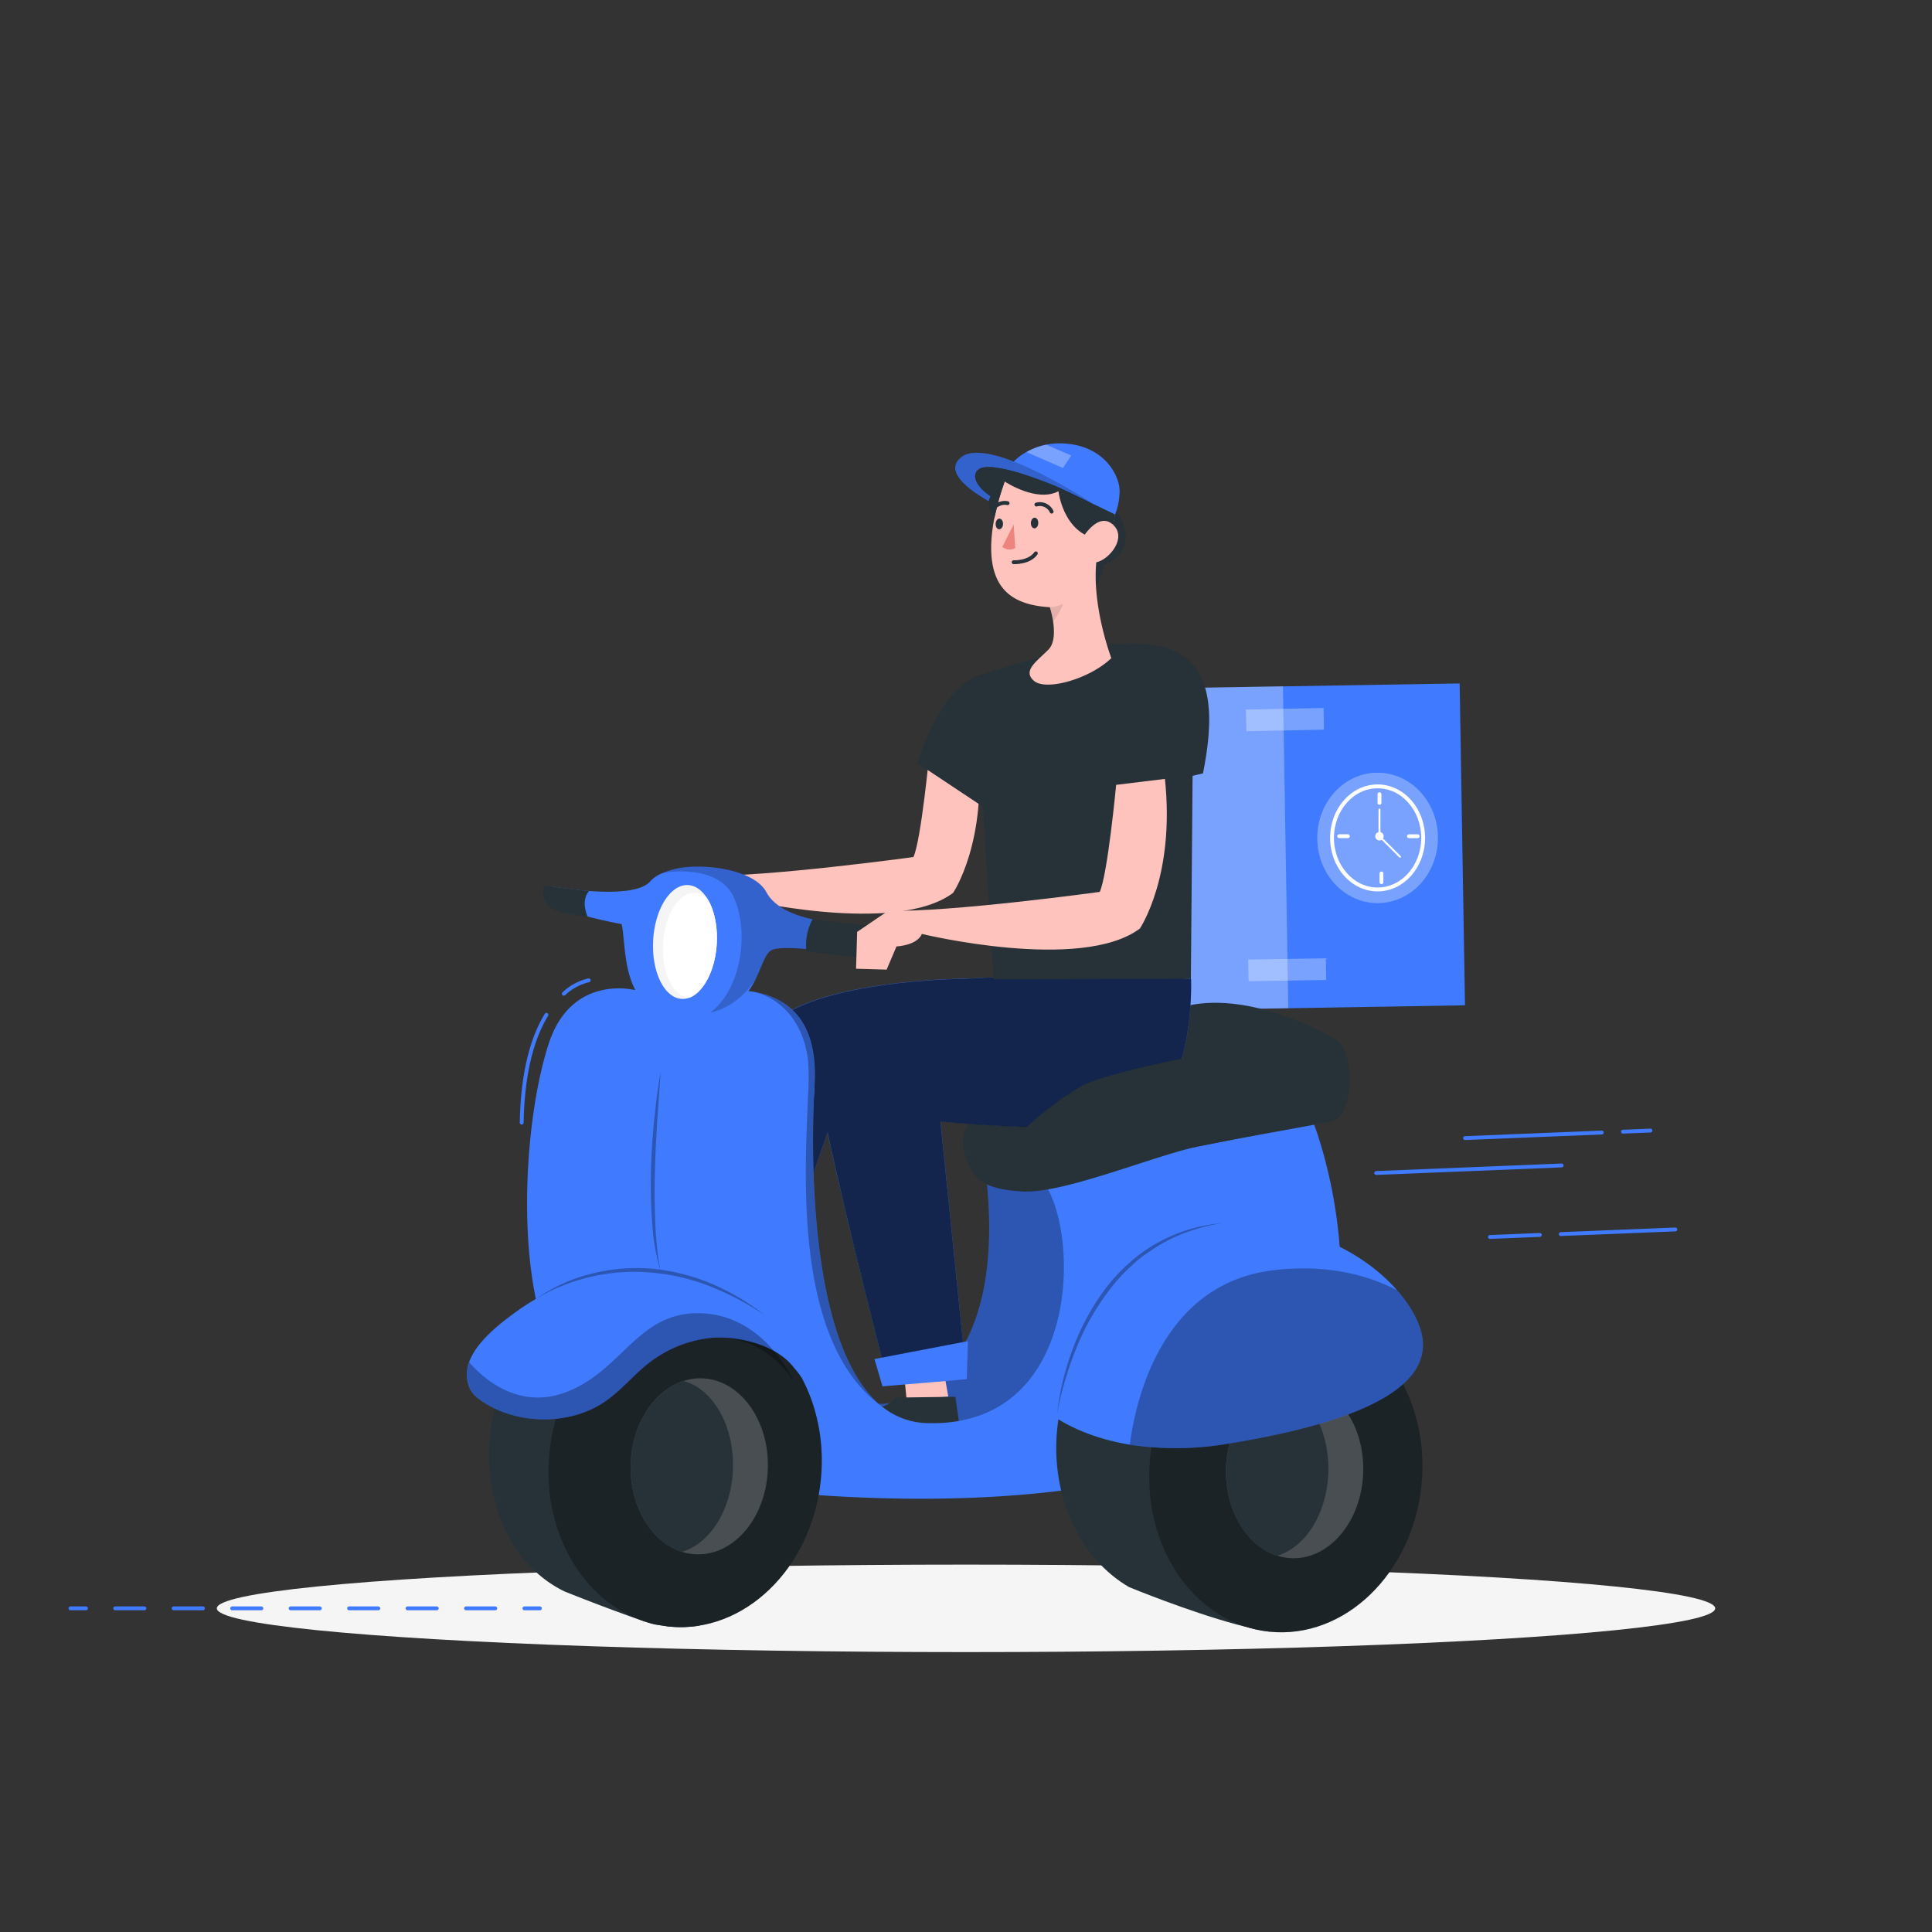 <svg xmlns="http://www.w3.org/2000/svg" viewBox="0 0 500 500"><rect x="0" y="0" width="500" height="500" fill="#333333" stroke="none"/><g id="freepik--Shape--inject-2"><ellipse id="freepik--shape--inject-2" cx="250" cy="416.24" rx="193.89" ry="11.32" style="fill:#f5f5f5"></ellipse></g><g id="freepik--Route--inject-2"><line x1="139.73" y1="416.24" x2="135.73" y2="416.24" style="fill:none;stroke:#407BFF;stroke-linecap:round;stroke-linejoin:round"></line><line x1="128.17" y1="416.24" x2="26.02" y2="416.24" style="fill:none;stroke:#407BFF;stroke-linecap:round;stroke-linejoin:round;stroke-dasharray:7.566,7.566"></line><line x1="22.24" y1="416.24" x2="18.24" y2="416.24" style="fill:none;stroke:#407BFF;stroke-linecap:round;stroke-linejoin:round"></line></g><g id="freepik--Character--inject-2"><rect x="263.05" y="177.83" width="115.4" height="83.31" transform="translate(-3.59 5.34) rotate(-0.95)" style="fill:#407BFF"></rect><rect x="262.94" y="178.2" width="69.77" height="83.31" transform="translate(-3.6 4.96) rotate(-0.95)" style="fill:#fff;opacity:0.3"></rect><rect x="321.81" y="184.55" width="20.09" height="5.6" transform="matrix(1, -0.02, 0.02, 1, -3.06, 5.52)" style="fill:#fff;opacity:0.3"></rect><rect x="323.08" y="248.18" width="20.09" height="5.6" transform="translate(-4.11 5.55) rotate(-0.95)" style="fill:#fff;opacity:0.3"></rect><ellipse cx="356.52" cy="216.85" rx="11.79" ry="13.34" style="fill:none;stroke:#fff;stroke-miterlimit:10"></ellipse><line x1="357.01" y1="205.54" x2="357.01" y2="207.78" style="fill:none;stroke:#fff;stroke-linecap:round;stroke-linejoin:round"></line><line x1="357.52" y1="226.06" x2="357.52" y2="228.3" style="fill:none;stroke:#fff;stroke-linecap:round;stroke-linejoin:round"></line><line x1="346.58" y1="216.41" x2="348.83" y2="216.41" style="fill:none;stroke:#fff;stroke-linecap:round;stroke-linejoin:round"></line><line x1="364.64" y1="216.42" x2="366.89" y2="216.42" style="fill:none;stroke:#fff;stroke-linecap:round;stroke-linejoin:round"></line><line x1="357" y1="216.41" x2="357.01" y2="209.51" style="fill:none;stroke:#fff;stroke-linecap:round;stroke-linejoin:round;stroke-width:0.5px"></line><line x1="357.44" y1="216.86" x2="362.32" y2="221.74" style="fill:none;stroke:#fff;stroke-linecap:round;stroke-linejoin:round;stroke-width:0.5px"></line><path d="M358.09,216.42a1.09,1.09,0,1,1-1.09-1.09A1.08,1.08,0,0,1,358.09,216.42Z" style="fill:#fff"></path><ellipse cx="356.52" cy="216.85" rx="15.61" ry="16.87" style="fill:#fff;opacity:0.3"></ellipse><path d="M226.88,363.15c1.74,1.33,36.67-2.43,27.64-64.4,0,0,16.57,4.21,18.35,3.93,0,0,24.31,37.27,6.61,55.73S235.4,378,235.4,378Z" style="fill:#407BFF"></path><path d="M226.88,363.15c1.74,1.33,36.67-2.43,27.64-64.4,0,0,16.57,4.21,18.35,3.93,0,0,24.31,37.27,6.61,55.73S235.4,378,235.4,378Z" style="opacity:0.3"></path><path d="M265.59,308.34c.09,0-9.76.19-13.06-3.91S247,293,253,288s41.23-26.6,57.82-28.3,34.35,9,34.35,9l-21.72,16.06-46.77,11.32Z" style="fill:#263238"></path><polygon points="233.74 353.39 234.65 362.35 245.41 361.44 243.79 352.23 233.74 353.39" style="fill:#ffc3bd"></polygon><path d="M231.65,361.7l15.61-.22,1.11,7.88s-14.62.2-20.63-.6-5.07-3.93-5.07-3.93S229.71,365,231.65,361.7Z" style="fill:#263238"></path><ellipse cx="332.76" cy="380.8" rx="41.69" ry="35.29" transform="translate(-79.76 673.31) rotate(-84.19)" style="fill:#263238"></ellipse><path d="M308.24,253.29s1.62,37.17-20,38.23-44.85-1.31-44.85-1.31L250.2,357l-20.27,1.25s-14.55-56.66-16.84-70.9-.3-24.31,14.73-30.63S308.24,253.29,308.24,253.29Z" style="fill:#407BFF"></path><path d="M187.25,371.22,214.18,293l36-39.74s-31.42.12-46.52,8.8S188,281.17,185.23,293.58s-13.88,71.15-13.88,71.15Z" style="fill:#407BFF"></path><path d="M308.24,253.29s-33.46-1.49-58,0h0s-31.42.12-46.52,8.8S188,281.17,185.23,293.58s-13.88,71.15-13.88,71.15l15.9,6.49L214.18,293h0c4.53,21.68,15.75,65.21,15.75,65.21L250.2,357l-6.82-66.75s23.22,2.37,44.85,1.31S308.24,253.29,308.24,253.29Z" style="opacity:0.7"></path><path d="M253,193l-12.43,1.51s-2.16,22.85-4.17,27.29c0,0-38.23,5.25-53.89,4.8l-7.95,5.4-.28,9.39,7.79.23,2.51-5.95s5.26-.23,6.48-3.19c0,0,40.62,9.81,55.58-1.39C246.66,231.1,255.68,217.85,253,193Z" style="fill:#ffc3bd"></path><path d="M288.62,131.81s3.89,5,2.41,9.33a7.57,7.57,0,0,1-5.49,5s-.73,6.93-4.82,7.13S278,138,278,138Z" style="fill:#263238"></path><path d="M257.13,253.46l-2.73-44.67-16.94-11.26S243,178,253.6,174.69s33.72-10.9,47.74-7.13,12.41,20.31,10,32.58l-2.7.64s-.42,48.35-.44,52.51Z" style="fill:#263238"></path><path d="M287.61,170.32c-5.55,5.37-16.87,8.57-20,5.9s.82-5.12,3.76-8.14c1.59-1.66,1.54-4.77,1.17-7.25a25.53,25.53,0,0,0-.86-3.69c-10.39-.57-14.7-5.43-15.13-14S260,124.62,260,124.62l7.34-6.26s10,1.5,18,7c4.76,3.24,3.35,9.62,1.38,14.33a38.31,38.31,0,0,1-3,5.77C282.6,157.19,287.61,170.32,287.61,170.32Z" style="fill:#ffc3bd"></path><path d="M262.33,145.5s4,.19,5.75-2.29" style="fill:none;stroke:#263238;stroke-linecap:round;stroke-linejoin:round"></path><path d="M268.7,135.38c0,.76-.46,1.36-1,1.35s-.93-.64-.91-1.4.46-1.36,1-1.35S268.73,134.62,268.7,135.38Z" style="fill:#263238"></path><path d="M259.58,135.62c0,.76-.46,1.36-1,1.35s-.93-.64-.91-1.4.46-1.36,1-1.35S259.61,134.87,259.58,135.62Z" style="fill:#263238"></path><path d="M262.75,141.83l-.41-6.13-2.93,5.82A2.92,2.92,0,0,0,262.75,141.83Z" style="fill:#ed847e"></path><path d="M268.22,130.58a3.36,3.36,0,0,1,3.94,1.83" style="fill:none;stroke:#263238;stroke-linecap:round;stroke-linejoin:round"></path><path d="M256.76,131.71s1.84-2,4-1.49" style="fill:none;stroke:#263238;stroke-linecap:round;stroke-linejoin:round"></path><path d="M286.79,139.69h0c-11.44.41-12.86-12.56-12.86-12.56-5.66,3-13.89-2.5-13.89-2.5l7.34-6.28s10,1.52,18,7C290.17,128.6,288.76,135,286.79,139.69Z" style="fill:#263238"></path><path d="M256.36,128.43s-5.92-3.94-3.31-6.78,18.6,2.56,30.55,9.18c0,0-27.37-18.31-34.81-12.52-6.15,4.79,7.49,11.44,7.08,11.43Z" style="fill:#407BFF"></path><path d="M289.75,127.09a17.13,17.13,0,0,1-1.16,6.06l-26.88-13a14.3,14.3,0,0,1,3.94-3.18,16.7,16.7,0,0,1,5.12-1.9,18.84,18.84,0,0,1,5.79-.2C286.39,116,289.8,123.56,289.75,127.09Z" style="fill:#407BFF"></path><path d="M228,246.66c-1.75,1.83-24.38-2.86-28.33-.76-1.67.88-2.4,4-4.08,7.42h0c-2.29,4.65-6.36,9.75-17,10.09-18.48.59-16.25-18.16-17.71-24.25,0,0-17.5-3.19-18.42-6.26s.21-3.53.21-3.53,21.59,4,25.77-1.46a9.16,9.16,0,0,1,2.8-1.87,0,0,0,0,0,0,0,20.32,20.32,0,0,1,7.6-1.71c7.61-.4,16.89,1.74,19.49,6.56,5.28,9.83,27.92,7.62,30,10.2S229.75,244.83,228,246.66Z" style="fill:#407BFF"></path><path d="M170.71,259.47s-30.36,42-5.36,106.65" style="fill:none;stroke:#263238;stroke-linecap:round;stroke-linejoin:round"></path><path d="M210.78,281.29h0s0,.08,0,.24,0,.25,0,.43v.1a80,80,0,0,1-2,12c-1.38,5.83-3.21,11.38-4.72,15.84-6.4,18.95-5.66,39.37-5.66,39.37-2.12-2.64-6-4.52-10.85-5.84-17.66-4.85-47.64-2.25-47.64-2.25-5.88-20.63-3.78-52.92,2.07-71s22.07-14,22.07-14,17.12.5,19.27.27a42.1,42.1,0,0,1,11.83.24C208.37,259.11,211.55,269.56,210.78,281.29Z" style="fill:#407BFF"></path><path d="M342.59,360c-30,27.08-87.91,29.92-131,26.92l-24.14-43.43-9.78-17.59,31.42-42.35,1.66-2.23s0,.08,0,.24,0,.25,0,.43v.1c-.43,7.55-3.21,68.14,19,83l.18.13A19.26,19.26,0,0,0,240,368.3c40.75,1.18,39.61-52,29.25-63.39l70.71-14.21S353.92,325.85,342.59,360Z" style="fill:#407BFF"></path><path d="M263.94,293.38s-6.63,5.5-3.21,12.88,36.39-6.95,49.37-9.56,28-5.16,34.46-6.49,5.9-19.86.62-21.5-57,7.5-65.58,12.52A87.06,87.06,0,0,0,263.94,293.38Z" style="fill:#263238"></path><path d="M280.54,144.27a4.1,4.1,0,0,1-.39-5.09c1.6-2.4,4.83-6.21,7.93-3.36,4.34,4-3.07,11.27-6.14,9.51A6.25,6.25,0,0,1,280.54,144.27Z" style="fill:#ffc3bd"></path><path d="M256.36,128.43s-5.92-3.94-3.31-6.78c1.16-1.26,4.63-1,9.32.34a65.7,65.7,0,0,1,8.84,3.07c4.12,1.79,8.5,4.08,12.39,5.77,0,0-27.37-18.31-34.81-12.52-6.15,4.79,6.64,11,7.09,11.42l.22-.81Z" style="opacity:0.2"></path><path d="M259.17,126.72s-6,1-1.86,7.46Z" style="fill:#263238"></path><path d="M264.92,122.78s-9.05-3.18-11.57-1.38.12,5.23,3,7l2.31.3,1.36-4.1,3.52-.43Z" style="fill:#263238"></path><path d="M277.25,117.89l-2.17,3.21L265.65,117a16.7,16.7,0,0,1,5.12-1.9Z" style="fill:#fff;opacity:0.3"></path><path d="M275.15,156.26a16,16,0,0,1-2.65,4.57,25.53,25.53,0,0,0-.86-3.69A10.34,10.34,0,0,0,275.15,156.26Z" style="opacity:0.1"></path><path d="M185.5,244.2c-.4,6.93-3.4,12.6-7.08,14h0a4.77,4.77,0,0,1-2,.31c-4.54-.26-7.84-7.07-7.38-15.2s4.52-14.51,9.06-14.25c1.85.1,3.48,1.29,4.75,3.2h0C184.72,235,185.77,239.38,185.5,244.2Z" style="fill:#f5f5f5"></path><path d="M185.5,244.2c-.4,6.93-3.4,12.6-7.08,14h0c-4.2-.24-7.25-6.53-6.82-14s4.17-13.4,8.37-13.16a4.87,4.87,0,0,1,2.91,1.25h0C184.72,235,185.77,239.38,185.5,244.2Z" style="fill:#fff"></path><path d="M347.57,342.43c-7.73-5.43-37.64-10.76-37.64-10.76-18.17,0-34.12,16.35-36.32,38.06-1.8,17.66,6,33.69,18.57,41,0,0,1.05.44,2.81,1.13,6.66,2.63,23.56,9,33.55,10.4" style="fill:#263238"></path><ellipse cx="332.76" cy="380.8" rx="41.69" ry="35.29" transform="translate(-79.76 673.31) rotate(-84.19)" style="opacity:0.3"></ellipse><ellipse cx="177.31" cy="379.47" rx="41.69" ry="35.29" transform="translate(-218.16 517.46) rotate(-84.19)" style="fill:#263238"></ellipse><path d="M198.88,345.64,181,420.71a30.1,30.1,0,0,1-7.89.23l-.2,0c-3.43-.88-1.9.07-5.34-1.07-8.75-2.89-21.46-8-21.46-8-13.47-6.55-21.08-22.48-19.23-40.68,2.24-22.05,18.06-38.52,36.68-37.17,0,0,8.84,1.63,17.94,4,4,1,8,2.19,11.29,3.43h0A33.52,33.52,0,0,1,198.88,345.64Z" style="fill:#263238"></path><path d="M212.42,383c-2,19.75-15.37,35.08-31.44,37.67a30.1,30.1,0,0,1-7.89.23l-.2,0a30.24,30.24,0,0,1-10.5-3.13c-13.51-6.85-22.06-23.49-20.19-41.89,2.33-22.89,19.9-39.84,39.28-37.9h.05a30.24,30.24,0,0,1,11.24,3.43h0a33.52,33.52,0,0,1,6.09,4.2C208.43,353.93,214,367.89,212.42,383Z" style="opacity:0.3"></path><path d="M207.55,356.7a18.33,18.33,0,0,0-2-2.63c-4.47-6.1-14.69-8.38-21.38-7.84a31.12,31.12,0,0,0-14.33,5.14c-4.88,3.16-8.37,8-13.21,11.32-9.18,6.34-23.11,6.16-32.33-.37a14.21,14.21,0,0,1-1.48-1.21,6.82,6.82,0,0,1-1.8-3.55,9,9,0,0,1,.37-5c2-5.62,8.67-10.56,12.88-13.57a56.43,56.43,0,0,1,29-10.21C193,326.73,205.68,352.12,207.55,356.7Z" style="fill:#407BFF"></path><path d="M205.49,357.5c-6.39-9.22-14.59-11.81-21.28-11.27a31.12,31.12,0,0,0-14.33,5.14c-4.88,3.16-8.37,8-13.21,11.32-9.18,6.34-23.11,6.16-32.33-.37a14.21,14.21,0,0,1-1.48-1.21,6.82,6.82,0,0,1-1.8-3.55,9,9,0,0,1,.37-5c3.09,3.57,12.09,12.17,24.28,8,15.2-5.25,18.91-20.85,35.16-20.71C193.78,340,201.73,350,205.49,357.5Z" style="opacity:0.3"></path><g style="opacity:0.3"><path d="M138.62,336.24A42.29,42.29,0,0,1,153,329.65a47.71,47.71,0,0,1,15.84-1.3,52.12,52.12,0,0,1,15.41,3.92l1.82.8,1.78.89c1.2.56,2.33,1.26,3.49,1.9s2.23,1.43,3.34,2.14,2.15,1.54,3.21,2.33A75.12,75.12,0,0,0,184,333a53.29,53.29,0,0,0-15.21-3.63,49.13,49.13,0,0,0-15.57,1,48.29,48.29,0,0,0-7.51,2.32A41.05,41.05,0,0,0,138.62,336.24Z"></path></g><g style="opacity:0.3"><path d="M171,329.09a55.12,55.12,0,0,1-2.23-12.82c-.33-4.33-.4-8.68-.31-13s.39-8.68.79-13l.73-6.46c.32-2.15.6-4.3,1-6.44l-.91,13-.36,6.48c-.06,2.16-.19,4.32-.2,6.48-.17,4.32-.09,8.64.07,13,.07,2.16.24,4.31.46,6.46A46.54,46.54,0,0,0,171,329.09Z"></path></g><path d="M229.7,365c-20.88-13.43-21.71-48.08-21-70.94.13-3.93.29-7.5.41-10.57a64.89,64.89,0,0,0,0-9.23C207,258.56,195,256.67,195,256.67h.05c13.29,2.44,16.47,12.89,15.7,24.62h0s0,.08,0,.24,0,.25,0,.43v.1C210.3,289.61,207.52,350.2,229.7,365Z" style="opacity:0.3"></path><path d="M228,246.66c-1.75,1.83-24.38-2.86-28.33-.76-1.67.88-2.4,4-4.08,7.42h0a0,0,0,0,0,0,0c-4.72,7.5-11.36,8.68-11.77,8.74,7.92-6,10.13-20.44,6.2-29.57s-18-6.76-18.8-6.49a20.32,20.32,0,0,1,7.6-1.71c7.61-.4,16.89,1.74,19.49,6.56,5.28,9.83,27.92,7.62,30,10.2S229.75,244.83,228,246.66Z" style="opacity:0.2"></path><path d="M210.28,237.93a13.87,13.87,0,0,0-1.57,8.31l19.17,2.16a10.44,10.44,0,0,0,2.43-8.34S211.32,238.15,210.28,237.93Z" style="fill:#263238"></path><path d="M152.07,237.22s-1.91-4.06.38-6.63c-5.12-.46-8.29-1-11.59-1.48-.49,1.49-.73,2.92,1,5.19S152.07,237.22,152.07,237.22Z" style="fill:#263238"></path><path d="M141.42,262.63c-3.32,5.41-6.16,14.07-6.41,27.9" style="fill:none;stroke:#407BFF;stroke-linecap:round;stroke-linejoin:round"></path><path d="M152.35,253.71a13.85,13.85,0,0,0-6.43,3.47" style="fill:none;stroke:#407BFF;stroke-linecap:round;stroke-linejoin:round"></path><path d="M301.48,201.58l-12.62,1.54s-2.2,23.19-4.24,27.7c0,0-38.81,5.34-54.72,4.87l-8.07,5.48-.28,9.54,7.91.23,2.55-6s5.34-.23,6.57-3.24c0,0,41.24,10,56.43-1.4C295,240.26,304.17,226.81,301.48,201.58Z" style="fill:#ffc3bd"></path><path d="M198.72,380c-.36,12.58-8.6,22.54-18.41,22.26a14,14,0,0,1-3.88-.67c-7.86-2.5-13.52-11.77-13.21-22.62.31-10.5,6.1-19.18,13.71-21.59a14.07,14.07,0,0,1,4.71-.67C191.45,357,199.09,367.46,198.72,380Z" style="fill:#fafafa;opacity:0.2"></path><path d="M189.69,380c-.31,10.74-6,19.57-13.26,21.62-7.86-2.5-13.52-11.77-13.21-22.62.31-10.5,6.1-19.18,13.71-21.59C184.49,359.46,190,368.88,189.69,380Z" style="fill:#263238"></path><path d="M352.8,381c-.37,12.58-8.61,22.55-18.41,22.26a13.61,13.61,0,0,1-3.88-.67c-7.87-2.5-13.53-11.76-13.21-22.62.3-10.49,6.09-19.18,13.7-21.59a14.07,14.07,0,0,1,4.71-.67C345.52,358,353.16,368.44,352.8,381Z" style="fill:#fafafa;opacity:0.2"></path><path d="M343.77,381c-.32,10.73-6,19.56-13.26,21.61-7.87-2.5-13.53-11.76-13.21-22.62.3-10.49,6.09-19.18,13.7-21.59C338.57,360.45,344.09,369.87,343.77,381Z" style="fill:#263238"></path><path d="M368.26,347.86c.17,12.37-18.66,20.56-50.17,25.72a79.49,79.49,0,0,1-25.7.3c-14-2.31-20.84-8.23-20.84-8.23s3.56-42.75,38.79-48.17c24-3.68,42.06,6,51.22,16.43C365.87,338.81,368.21,343.9,368.26,347.86Z" style="fill:#407BFF"></path><path d="M368.26,347.86c.17,12.37-18.66,20.56-50.17,25.72a79.49,79.49,0,0,1-25.7.3c1.51-11.61,8.29-42.06,37.76-45.22,13.37-1.44,23.69,1.26,31.41,5.25C365.87,338.81,368.21,343.9,368.26,347.86Z" style="opacity:0.3"></path><g style="opacity:0.3"><path d="M273.59,365.84a68.86,68.86,0,0,1,4.13-17,61.52,61.52,0,0,1,8.44-15.44,46,46,0,0,1,6-6.47,38.25,38.25,0,0,1,7.17-5.16,41.75,41.75,0,0,1,16.7-5.21,50.75,50.75,0,0,0-8.46,2.18c-1.39.42-2.7,1.07-4,1.62a42.47,42.47,0,0,0-3.81,2.07c-1.26.72-2.42,1.59-3.61,2.4s-2.29,1.77-3.34,2.78A45.39,45.39,0,0,0,287,334a63.64,63.64,0,0,0-8.51,15.11,77.16,77.16,0,0,0-2.86,8.24A73.12,73.12,0,0,0,273.59,365.84Z"></path></g><polygon points="226.31 351.72 228.39 358.78 250.2 356.96 250.49 347.09 226.31 351.72" style="fill:#407BFF"></polygon></g><g id="freepik--speed-line--inject-2"><line x1="356.16" y1="303.57" x2="404.15" y2="301.62" style="fill:none;stroke:#407BFF;stroke-linecap:round;stroke-linejoin:round"></line><line x1="420.01" y1="292.88" x2="427.14" y2="292.59" style="fill:none;stroke:#407BFF;stroke-linecap:round;stroke-linejoin:round"></line><line x1="379.16" y1="294.54" x2="414.54" y2="293.1" style="fill:none;stroke:#407BFF;stroke-linecap:round;stroke-linejoin:round"></line><line x1="403.92" y1="319.38" x2="433.57" y2="318.18" style="fill:none;stroke:#407BFF;stroke-linecap:round;stroke-linejoin:round"></line><line x1="385.59" y1="320.13" x2="398.51" y2="319.6" style="fill:none;stroke:#407BFF;stroke-linecap:round;stroke-linejoin:round"></line></g></svg>